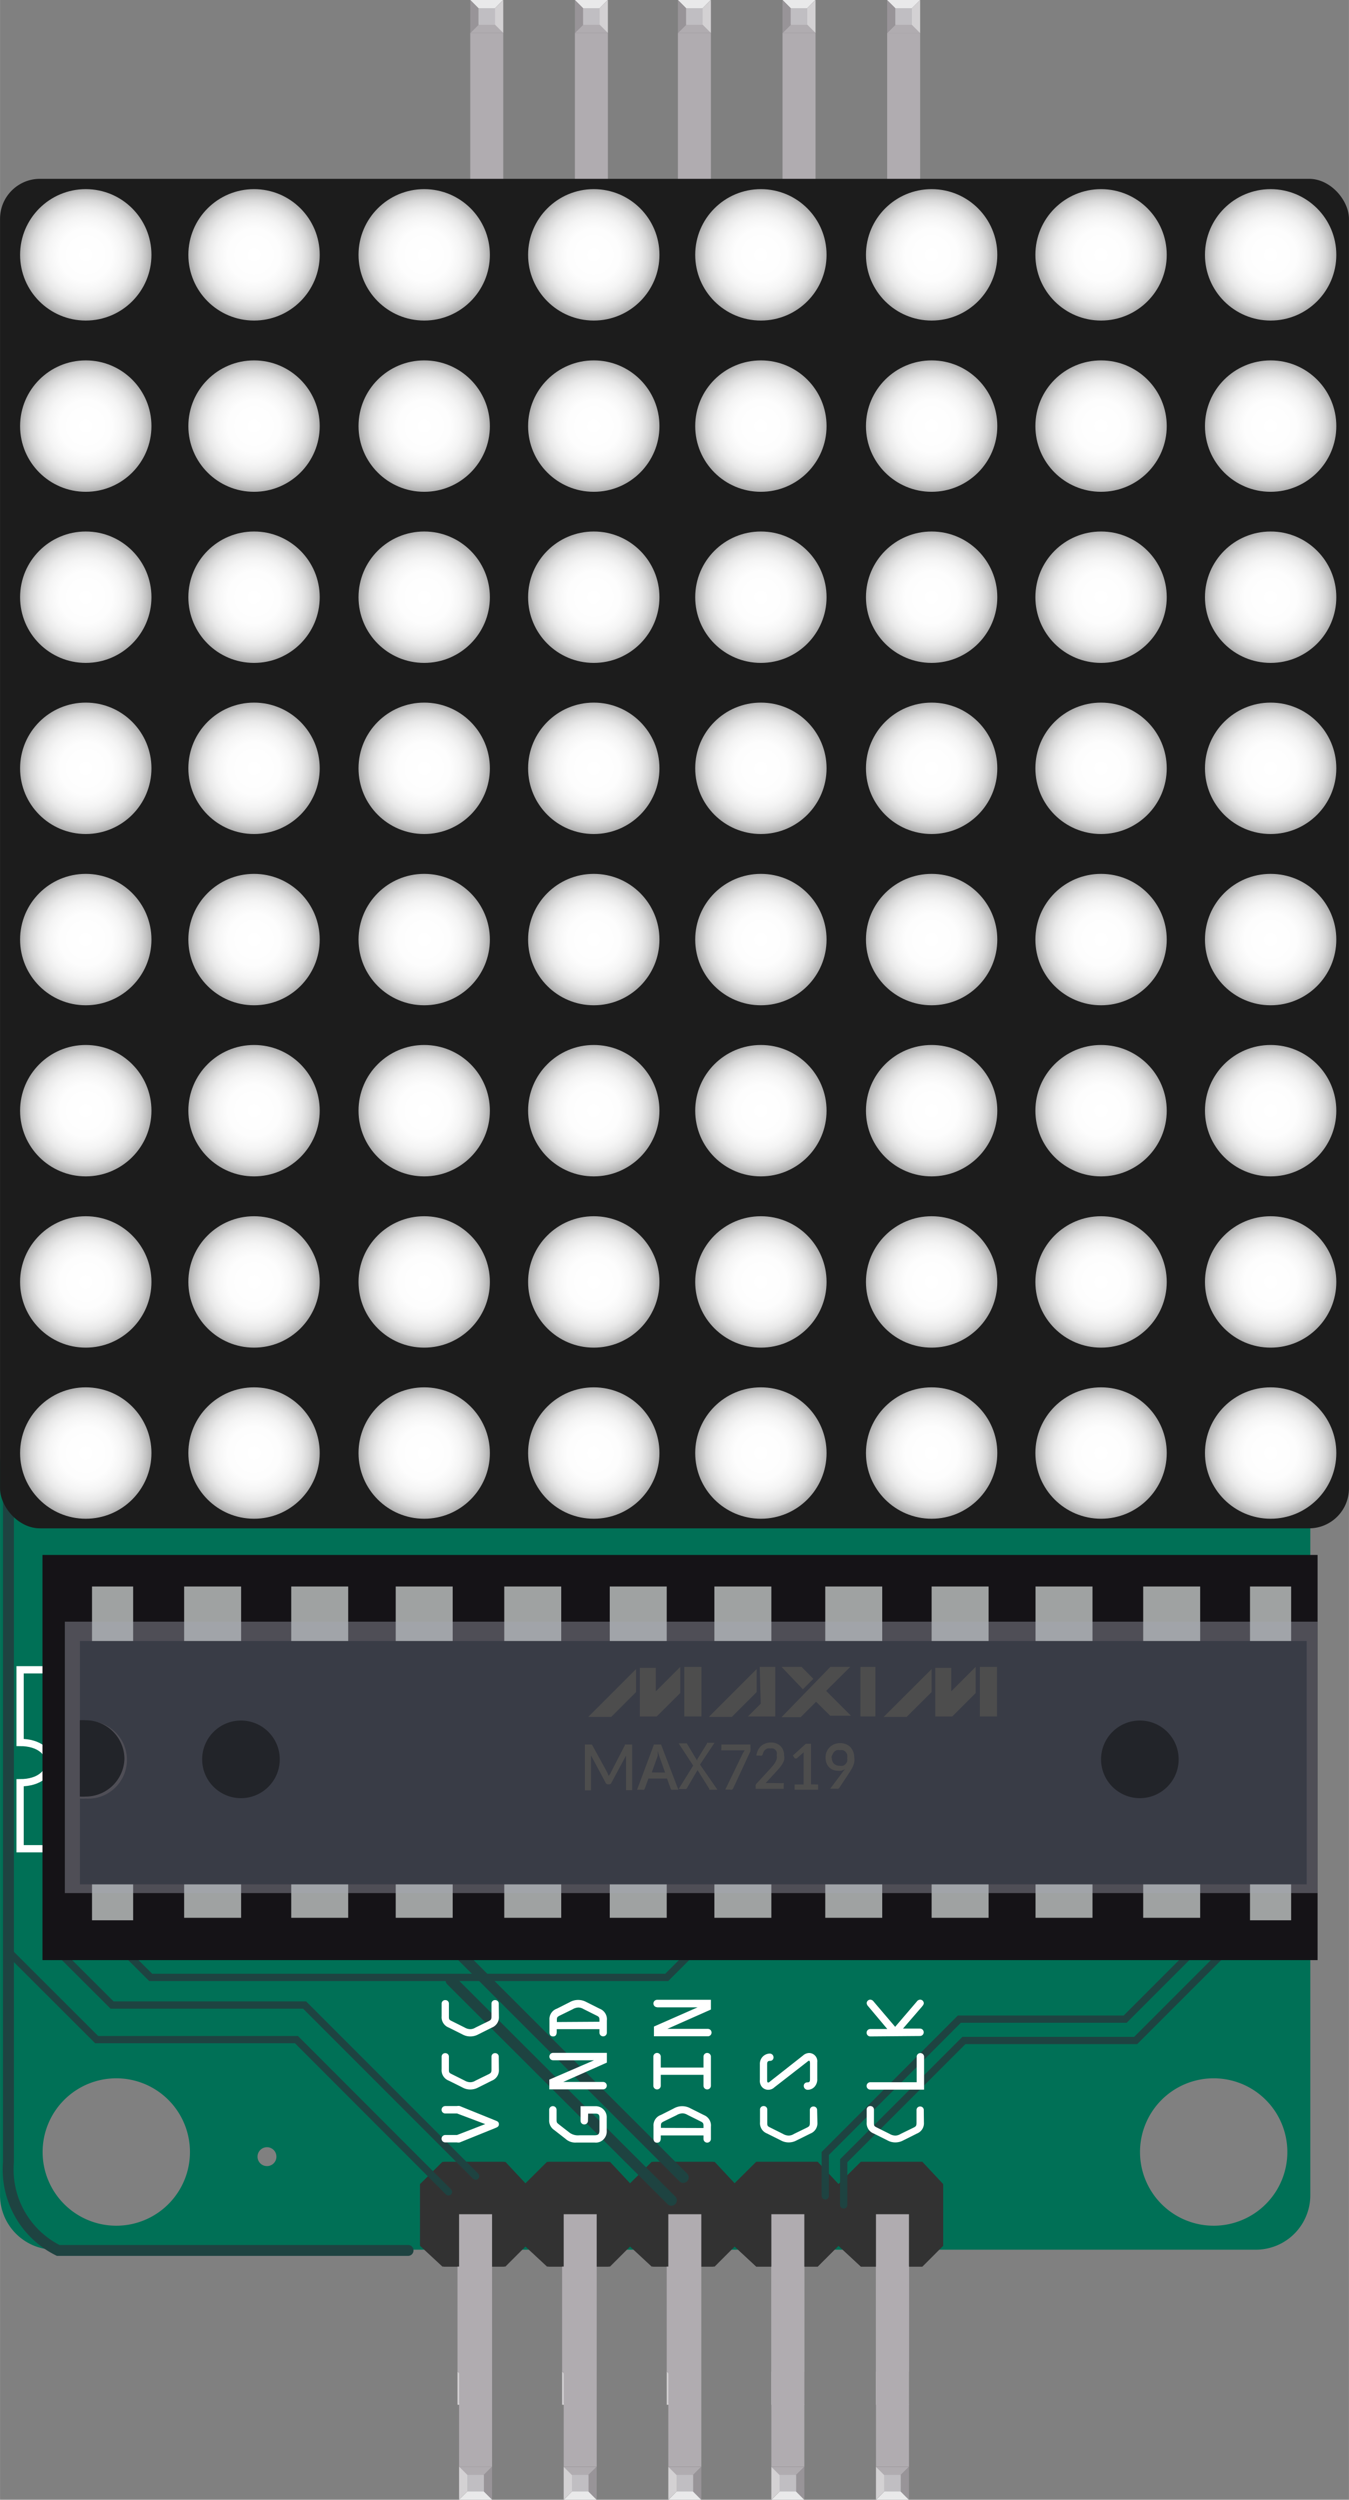 <?xml version="1.0" ?><svg height="60.66mm" viewBox="0 0 92.83 171.95" width="32.75mm" xmlns="http://www.w3.org/2000/svg" xmlns:xlink="http://www.w3.org/1999/xlink">
  <rect x="0" y="0" width="92.83" height="171.95" fill="#808080" stroke="none"/>
  <defs>
    <radialGradient cx="5.9" cy="17.53" gradientUnits="userSpaceOnUse" id="radial-gradient" r="4.52">
      <stop offset="0" stop-color="#fff"/>
      <stop offset="0.4" stop-color="#fdfdfd"/>
      <stop offset="0.58" stop-color="#f5f5f5"/>
      <stop offset="0.72" stop-color="#e9e9e9"/>
      <stop offset="0.84" stop-color="#d7d7d7"/>
      <stop offset="0.94" stop-color="#bfbfbf"/>
      <stop offset="1" stop-color="#adadad"/>
    </radialGradient>
    <radialGradient cx="17.48" cy="17.53" id="radial-gradient-2" r="4.52" xlink:href="#radial-gradient"/>
    <radialGradient cx="29.19" cy="17.53" id="radial-gradient-3" r="4.52" xlink:href="#radial-gradient"/>
    <radialGradient cx="40.86" cy="17.53" id="radial-gradient-4" r="4.52" xlink:href="#radial-gradient"/>
    <radialGradient cx="52.36" cy="17.53" id="radial-gradient-5" r="4.52" xlink:href="#radial-gradient"/>
    <radialGradient cx="64.11" cy="17.53" id="radial-gradient-6" r="4.52" xlink:href="#radial-gradient"/>
    <radialGradient cx="75.77" cy="17.53" id="radial-gradient-7" r="4.52" xlink:href="#radial-gradient"/>
    <radialGradient cx="87.44" cy="17.53" id="radial-gradient-8" r="4.52" xlink:href="#radial-gradient"/>
    <radialGradient cx="5.9" cy="29.31" id="radial-gradient-9" r="4.52" xlink:href="#radial-gradient"/>
    <radialGradient cx="17.48" cy="29.31" id="radial-gradient-10" r="4.52" xlink:href="#radial-gradient"/>
    <radialGradient cx="29.19" cy="29.31" id="radial-gradient-11" r="4.52" xlink:href="#radial-gradient"/>
    <radialGradient cx="40.86" cy="29.31" id="radial-gradient-12" r="4.52" xlink:href="#radial-gradient"/>
    <radialGradient cx="52.36" cy="29.31" id="radial-gradient-13" r="4.52" xlink:href="#radial-gradient"/>
    <radialGradient cx="64.11" cy="29.31" id="radial-gradient-14" r="4.52" xlink:href="#radial-gradient"/>
    <radialGradient cx="75.77" cy="29.31" id="radial-gradient-15" r="4.52" xlink:href="#radial-gradient"/>
    <radialGradient cx="87.44" cy="29.31" id="radial-gradient-16" r="4.52" xlink:href="#radial-gradient"/>
    <radialGradient cx="5.9" cy="41.08" id="radial-gradient-17" r="4.52" xlink:href="#radial-gradient"/>
    <radialGradient cx="17.48" cy="41.08" id="radial-gradient-18" r="4.52" xlink:href="#radial-gradient"/>
    <radialGradient cx="29.19" cy="41.08" id="radial-gradient-19" r="4.52" xlink:href="#radial-gradient"/>
    <radialGradient cx="40.86" cy="41.08" id="radial-gradient-20" r="4.52" xlink:href="#radial-gradient"/>
    <radialGradient cx="52.36" cy="41.08" id="radial-gradient-21" r="4.52" xlink:href="#radial-gradient"/>
    <radialGradient cx="64.11" cy="41.08" id="radial-gradient-22" r="4.52" xlink:href="#radial-gradient"/>
    <radialGradient cx="75.77" cy="41.08" id="radial-gradient-23" r="4.52" xlink:href="#radial-gradient"/>
    <radialGradient cx="87.44" cy="41.08" id="radial-gradient-24" r="4.52" xlink:href="#radial-gradient"/>
    <radialGradient cx="5.9" cy="52.85" id="radial-gradient-25" r="4.52" xlink:href="#radial-gradient"/>
    <radialGradient cx="17.48" cy="52.85" id="radial-gradient-26" r="4.52" xlink:href="#radial-gradient"/>
    <radialGradient cx="29.19" cy="52.85" id="radial-gradient-27" r="4.52" xlink:href="#radial-gradient"/>
    <radialGradient cx="40.86" cy="52.85" id="radial-gradient-28" r="4.52" xlink:href="#radial-gradient"/>
    <radialGradient cx="52.36" cy="52.85" id="radial-gradient-29" r="4.52" xlink:href="#radial-gradient"/>
    <radialGradient cx="64.11" cy="52.85" id="radial-gradient-30" r="4.52" xlink:href="#radial-gradient"/>
    <radialGradient cx="75.77" cy="52.85" id="radial-gradient-31" r="4.52" xlink:href="#radial-gradient"/>
    <radialGradient cx="87.44" cy="52.85" id="radial-gradient-32" r="4.52" xlink:href="#radial-gradient"/>
    <radialGradient cx="5.9" cy="64.63" id="radial-gradient-33" r="4.52" xlink:href="#radial-gradient"/>
    <radialGradient cx="17.48" cy="64.63" id="radial-gradient-34" r="4.52" xlink:href="#radial-gradient"/>
    <radialGradient cx="29.19" cy="64.63" id="radial-gradient-35" r="4.52" xlink:href="#radial-gradient"/>
    <radialGradient cx="40.86" cy="64.63" id="radial-gradient-36" r="4.52" xlink:href="#radial-gradient"/>
    <radialGradient cx="52.36" cy="64.63" id="radial-gradient-37" r="4.52" xlink:href="#radial-gradient"/>
    <radialGradient cx="64.11" cy="64.63" id="radial-gradient-38" r="4.52" xlink:href="#radial-gradient"/>
    <radialGradient cx="75.77" cy="64.63" id="radial-gradient-39" r="4.52" xlink:href="#radial-gradient"/>
    <radialGradient cx="87.44" cy="64.63" id="radial-gradient-40" r="4.52" xlink:href="#radial-gradient"/>
    <radialGradient cx="5.9" cy="76.4" id="radial-gradient-41" r="4.52" xlink:href="#radial-gradient"/>
    <radialGradient cx="17.48" cy="76.4" id="radial-gradient-42" r="4.52" xlink:href="#radial-gradient"/>
    <radialGradient cx="29.19" cy="76.4" id="radial-gradient-43" r="4.52" xlink:href="#radial-gradient"/>
    <radialGradient cx="40.86" cy="76.4" id="radial-gradient-44" r="4.52" xlink:href="#radial-gradient"/>
    <radialGradient cx="52.36" cy="76.4" id="radial-gradient-45" r="4.52" xlink:href="#radial-gradient"/>
    <radialGradient cx="64.11" cy="76.4" id="radial-gradient-46" r="4.52" xlink:href="#radial-gradient"/>
    <radialGradient cx="75.77" cy="76.4" id="radial-gradient-47" r="4.52" xlink:href="#radial-gradient"/>
    <radialGradient cx="87.44" cy="76.4" id="radial-gradient-48" r="4.52" xlink:href="#radial-gradient"/>
    <radialGradient cx="5.9" cy="88.18" id="radial-gradient-49" r="4.52" xlink:href="#radial-gradient"/>
    <radialGradient cx="17.48" cy="88.18" id="radial-gradient-50" r="4.52" xlink:href="#radial-gradient"/>
    <radialGradient cx="29.19" cy="88.18" id="radial-gradient-51" r="4.52" xlink:href="#radial-gradient"/>
    <radialGradient cx="40.86" cy="88.18" id="radial-gradient-52" r="4.52" xlink:href="#radial-gradient"/>
    <radialGradient cx="52.36" cy="88.18" id="radial-gradient-53" r="4.52" xlink:href="#radial-gradient"/>
    <radialGradient cx="64.11" cy="88.18" id="radial-gradient-54" r="4.52" xlink:href="#radial-gradient"/>
    <radialGradient cx="75.77" cy="88.18" id="radial-gradient-55" r="4.52" xlink:href="#radial-gradient"/>
    <radialGradient cx="87.44" cy="88.18" id="radial-gradient-56" r="4.52" xlink:href="#radial-gradient"/>
    <radialGradient cx="5.9" cy="99.95" id="radial-gradient-57" r="4.52" xlink:href="#radial-gradient"/>
    <radialGradient cx="17.48" cy="99.95" id="radial-gradient-58" r="4.52" xlink:href="#radial-gradient"/>
    <radialGradient cx="29.19" cy="99.95" id="radial-gradient-59" r="4.52" xlink:href="#radial-gradient"/>
    <radialGradient cx="40.86" cy="99.95" id="radial-gradient-60" r="4.52" xlink:href="#radial-gradient"/>
    <radialGradient cx="52.36" cy="99.95" id="radial-gradient-61" r="4.52" xlink:href="#radial-gradient"/>
    <radialGradient cx="64.11" cy="99.95" id="radial-gradient-62" r="4.52" xlink:href="#radial-gradient"/>
    <radialGradient cx="75.77" cy="99.95" id="radial-gradient-63" r="4.52" xlink:href="#radial-gradient"/>
    <radialGradient cx="87.44" cy="99.95" id="radial-gradient-64" r="4.52" xlink:href="#radial-gradient"/>
  </defs>
  <title>8x8 LED display Matrix - MAX7219</title>
  <g data-name="square green" id="square_green">
    <path d="M86.42,97H3.75A3.75,3.75,0,0,0,0,100.79V151a3.75,3.75,0,0,0,3.75,3.75H86.42A3.75,3.75,0,0,0,90.17,151V100.79A3.75,3.75,0,0,0,86.42,97ZM8,153.1A5.07,5.07,0,1,1,13.07,148,5.07,5.07,0,0,1,8,153.1ZM18.37,149a.65.65,0,1,1,.65-.65A.65.65,0,0,1,18.37,149Zm65.14,4.1A5.07,5.07,0,1,1,88.59,148,5.07,5.07,0,0,1,83.51,153.1Z" style="fill: #007056"/>
  </g>
  <g data-name="Layer 2" id="Layer_2">
    <g>
      <g>
        <polygon points="34.67 148.71 36.1 150.24 36.1 154.48 34.67 155.91 30.44 155.91 28.9 154.48 28.9 150.24 30.44 148.71 34.67 148.71" style="fill: #323232"/>
        <g>
          <polygon points="33.75 165.41 33.75 165.4 32.61 164.27 31.48 165.4 31.48 165.41 33.75 165.41" style="fill: #e9e9ea"/>
          <polygon points="33.74 163.14 33.74 163.14 32.61 164.28 31.48 163.15 31.48 163.14 33.74 163.14" style="fill: #b0acb0"/>
          <polygon points="31.48 165.41 31.48 165.41 32.61 164.27 31.48 163.14 31.48 163.14 31.48 165.41" style="fill: #d3d1d3"/>
          <polygon points="33.74 165.4 33.74 165.4 32.61 164.27 33.74 163.14 33.74 163.14 33.74 165.4" style="fill: #989498"/>
          <rect height="1.13" style="fill: #c0bec2" transform="translate(65.23 328.54) rotate(180)" width="1.13" x="32.05" y="163.7"/>
        </g>
        <rect height="10.83" style="fill: #b0acb0" width="2.27" x="31.48" y="152.31"/>
      </g>
      <g>
        <polygon points="41.87 148.71 43.3 150.24 43.3 154.48 41.87 155.91 37.64 155.91 36.1 154.48 36.1 150.24 37.64 148.71 41.87 148.71" style="fill: #323232"/>
        <g>
          <polygon points="40.95 165.41 40.95 165.4 39.81 164.27 38.68 165.4 38.68 165.41 40.95 165.41" style="fill: #e9e9ea"/>
          <polygon points="40.94 163.14 40.94 163.14 39.81 164.28 38.68 163.15 38.68 163.14 40.94 163.14" style="fill: #b0acb0"/>
          <polygon points="38.68 165.41 38.68 165.41 39.81 164.27 38.68 163.14 38.68 163.14 38.68 165.41" style="fill: #d3d1d3"/>
          <polygon points="40.94 165.4 40.94 165.4 39.81 164.27 40.94 163.14 40.94 163.14 40.94 165.4" style="fill: #989498"/>
          <rect height="1.13" style="fill: #c0bec2" transform="translate(79.63 328.54) rotate(180)" width="1.13" x="39.25" y="163.7"/>
        </g>
        <rect height="10.83" style="fill: #b0acb0" width="2.27" x="38.68" y="152.31"/>
      </g>
      <g>
        <polygon points="49.07 148.71 50.5 150.24 50.5 154.48 49.07 155.91 44.84 155.91 43.3 154.48 43.3 150.24 44.84 148.71 49.07 148.71" style="fill: #323232"/>
        <g>
          <polygon points="48.15 165.41 48.15 165.4 47.01 164.27 45.88 165.4 45.88 165.41 48.15 165.41" style="fill: #e9e9ea"/>
          <polygon points="48.14 163.14 48.14 163.14 47.01 164.28 45.88 163.15 45.88 163.14 48.14 163.14" style="fill: #b0acb0"/>
          <polygon points="45.88 165.41 45.88 165.41 47.01 164.27 45.88 163.14 45.88 163.14 45.88 165.41" style="fill: #d3d1d3"/>
          <polygon points="48.14 165.4 48.14 165.4 47.01 164.27 48.14 163.14 48.14 163.14 48.14 165.4" style="fill: #989498"/>
          <rect height="1.13" style="fill: #c0bec2" transform="translate(94.03 328.54) rotate(180)" width="1.13" x="46.45" y="163.7"/>
        </g>
        <rect height="10.83" style="fill: #b0acb0" width="2.27" x="45.88" y="152.31"/>
      </g>
      <g>
        <polygon points="56.27 148.71 57.7 150.24 57.7 154.48 56.27 155.91 52.04 155.91 50.5 154.48 50.5 150.24 52.04 148.71 56.27 148.71" style="fill: #323232"/>
        <g>
          <polygon points="55.35 165.41 55.35 165.4 54.21 164.27 53.08 165.4 53.08 165.41 55.35 165.41" style="fill: #e9e9ea"/>
          <polygon points="55.34 163.14 55.34 163.14 54.21 164.28 53.08 163.15 53.08 163.14 55.34 163.14" style="fill: #b0acb0"/>
          <polygon points="53.08 165.41 53.08 165.41 54.21 164.27 53.08 163.14 53.08 163.14 53.08 165.41" style="fill: #d3d1d3"/>
          <polygon points="55.34 165.4 55.34 165.4 54.21 164.27 55.34 163.14 55.34 163.14 55.34 165.4" style="fill: #989498"/>
          <rect height="1.13" style="fill: #c0bec2" transform="translate(108.43 328.54) rotate(180)" width="1.13" x="53.65" y="163.7"/>
        </g>
        <rect height="10.83" style="fill: #b0acb0" width="2.27" x="53.08" y="152.31"/>
      </g>
      <g>
        <polygon points="63.47 148.71 64.9 150.24 64.9 154.48 63.47 155.91 59.24 155.91 57.7 154.48 57.7 150.24 59.24 148.71 63.47 148.71" style="fill: #323232"/>
        <g>
          <polygon points="62.55 165.41 62.55 165.4 61.41 164.27 60.28 165.4 60.28 165.41 62.55 165.41" style="fill: #e9e9ea"/>
          <polygon points="62.54 163.14 62.54 163.14 61.41 164.28 60.28 163.15 60.28 163.14 62.54 163.14" style="fill: #b0acb0"/>
          <polygon points="60.28 165.41 60.28 165.41 61.41 164.27 60.28 163.14 60.28 163.14 60.28 165.41" style="fill: #d3d1d3"/>
          <polygon points="62.54 165.4 62.54 165.4 61.41 164.27 62.54 163.14 62.54 163.14 62.54 165.4" style="fill: #989498"/>
          <rect height="1.13" style="fill: #c0bec2" transform="translate(122.83 328.54) rotate(180)" width="1.13" x="60.85" y="163.7"/>
        </g>
        <rect height="10.83" style="fill: #b0acb0" width="2.27" x="60.28" y="152.31"/>
      </g>
    </g>
  </g>
  <g data-name="Layer 13" id="Layer_13">
    <g id="Connectors">
      <polygon points="41.98 148.71 43.41 150.24 43.41 154.48 41.98 155.91 37.75 155.91 36.21 154.48 36.21 150.24 37.75 148.71 41.98 148.71" style="fill: #323232"/>
      <polygon points="41.06 171.95 41.06 171.95 39.93 170.81 38.8 171.95 38.8 171.95 41.06 171.95" style="fill: #e9e9ea"/>
      <polygon points="41.06 169.69 41.06 169.69 39.92 170.82 38.79 169.69 38.79 169.69 41.06 169.69" style="fill: #b0acb0"/>
      <polygon points="38.79 171.95 38.79 171.95 39.93 170.82 38.8 169.69 38.79 169.69 38.79 171.95" style="fill: #d3d1d3"/>
      <polygon points="41.06 171.95 41.06 171.95 39.92 170.81 41.05 169.68 41.06 169.68 41.06 171.95" style="fill: #989498"/>
      <rect height="1.13" style="fill: #c0bec2" width="1.13" x="39.36" y="170.25"/>
      <rect height="17.37" style="fill: #b0acb0" width="2.27" x="38.79" y="152.31"/>
      <polygon points="49.18 148.71 50.61 150.24 50.61 154.48 49.18 155.91 44.95 155.91 43.41 154.48 43.41 150.24 44.95 148.71 49.18 148.71" style="fill: #323232"/>
      <polygon points="48.26 171.95 48.26 171.95 47.13 170.81 46 171.95 46 171.95 48.26 171.95" style="fill: #e9e9ea"/>
      <polygon points="48.26 169.69 48.26 169.69 47.12 170.82 45.99 169.69 45.99 169.69 48.26 169.69" style="fill: #b0acb0"/>
      <polygon points="45.99 171.95 45.99 171.95 47.13 170.82 46 169.69 45.99 169.69 45.99 171.95" style="fill: #d3d1d3"/>
      <polygon points="48.26 171.95 48.26 171.95 47.12 170.81 48.25 169.68 48.26 169.68 48.26 171.95" style="fill: #989498"/>
      <rect height="1.13" style="fill: #c0bec2" width="1.13" x="46.56" y="170.25"/>
      <rect height="17.37" style="fill: #b0acb0" width="2.27" x="45.99" y="152.31"/>
      <polygon points="56.27 148.71 57.7 150.24 57.7 154.48 56.27 155.91 52.04 155.91 50.5 154.48 50.5 150.24 52.04 148.71 56.27 148.71" style="fill: #323232"/>
      <polygon points="55.35 171.95 55.35 171.95 54.22 170.81 53.09 171.95 53.09 171.95 55.35 171.95" style="fill: #e9e9ea"/>
      <polygon points="55.35 169.69 55.35 169.69 54.21 170.82 53.08 169.69 53.08 169.69 55.35 169.69" style="fill: #b0acb0"/>
      <polygon points="53.08 171.95 53.08 171.95 54.22 170.82 53.09 169.69 53.08 169.69 53.08 171.95" style="fill: #d3d1d3"/>
      <polygon points="55.35 171.95 55.35 171.95 54.21 170.81 55.34 169.68 55.35 169.68 55.35 171.95" style="fill: #989498"/>
      <rect height="1.13" style="fill: #c0bec2" width="1.13" x="53.65" y="170.25"/>
      <rect height="17.37" style="fill: #b0acb0" width="2.27" x="53.08" y="152.31"/>
      <polygon points="63.47 148.71 64.9 150.24 64.9 154.48 63.47 155.91 59.24 155.91 57.7 154.48 57.7 150.24 59.24 148.71 63.47 148.71" style="fill: #323232"/>
      <polygon points="62.55 171.95 62.55 171.95 61.42 170.81 60.29 171.95 60.29 171.95 62.55 171.95" style="fill: #e9e9ea"/>
      <polygon points="62.55 169.69 62.55 169.69 61.41 170.82 60.28 169.69 60.28 169.69 62.55 169.69" style="fill: #b0acb0"/>
      <polygon points="60.28 171.95 60.28 171.95 61.42 170.82 60.29 169.69 60.28 169.69 60.28 171.95" style="fill: #d3d1d3"/>
      <polygon points="62.55 171.95 62.55 171.95 61.41 170.81 62.54 169.68 62.55 169.68 62.55 171.95" style="fill: #989498"/>
      <rect height="1.13" style="fill: #c0bec2" width="1.13" x="60.85" y="170.25"/>
      <rect height="17.37" style="fill: #b0acb0" width="2.27" x="60.28" y="152.31"/>
      <polygon points="34.78 148.71 36.21 150.24 36.21 154.48 34.78 155.91 30.55 155.91 29.01 154.48 29.01 150.24 30.55 148.71 34.78 148.71" style="fill: #323232"/>
      <polygon points="33.86 171.95 33.86 171.94 32.73 170.81 31.6 171.94 31.6 171.95 33.86 171.95" style="fill: #e9e9ea"/>
      <polygon points="33.86 169.68 33.86 169.68 32.72 170.82 31.59 169.69 31.59 169.68 33.86 169.68" style="fill: #b0acb0"/>
      <polygon points="31.59 171.95 31.59 171.95 32.73 170.81 31.6 169.68 31.59 169.68 31.59 171.95" style="fill: #d3d1d3"/>
      <polygon points="33.86 171.94 33.86 171.94 32.72 170.81 33.85 169.68 33.86 169.68 33.86 171.94" style="fill: #989498"/>
      <rect height="1.13" style="fill: #c0bec2" width="1.13" x="32.16" y="170.25"/>
      <rect height="17.37" style="fill: #b0acb0" width="2.27" x="31.59" y="152.31"/>
      <polygon points="53.85 0 53.85 0 54.98 1.14 56.11 0 56.11 0 53.85 0" style="fill: #e9e9ea"/>
      <polygon points="53.85 2.26 53.85 2.26 54.99 1.13 56.12 2.26 56.12 2.26 53.85 2.26" style="fill: #b0acb0"/>
      <polygon points="56.12 0 56.12 0 54.98 1.13 56.11 2.26 56.12 2.26 56.12 0" style="fill: #d3d1d3"/>
      <polygon points="53.85 0 53.85 0 54.99 1.14 53.86 2.27 53.85 2.27 53.85 0" style="fill: #989498"/>
      <rect height="1.13" style="fill: #c0bec2" width="1.13" x="54.42" y="0.57"/>
      <rect height="17.37" style="fill: #b0acb0" width="2.27" x="53.85" y="2.27"/>
      <polygon points="46.65 0 46.65 0 47.78 1.14 48.91 0 48.91 0 46.65 0" style="fill: #e9e9ea"/>
      <polygon points="46.65 2.26 46.65 2.26 47.79 1.13 48.92 2.26 48.92 2.26 46.65 2.26" style="fill: #b0acb0"/>
      <polygon points="48.92 0 48.92 0 47.78 1.13 48.91 2.26 48.92 2.26 48.92 0" style="fill: #d3d1d3"/>
      <polygon points="46.65 0 46.65 0 47.79 1.14 46.66 2.27 46.65 2.27 46.65 0" style="fill: #989498"/>
      <rect height="1.13" style="fill: #c0bec2" width="1.13" x="47.22" y="0.57"/>
      <rect height="17.37" style="fill: #b0acb0" width="2.27" x="46.65" y="2.27"/>
      <polygon points="39.56 0 39.56 0 40.69 1.14 41.82 0 41.82 0 39.56 0" style="fill: #e9e9ea"/>
      <polygon points="39.56 2.26 39.56 2.26 40.7 1.13 41.83 2.26 41.83 2.26 39.56 2.26" style="fill: #b0acb0"/>
      <polygon points="41.83 0 41.83 0 40.69 1.13 41.82 2.26 41.83 2.26 41.83 0" style="fill: #d3d1d3"/>
      <polygon points="39.56 0 39.56 0 40.7 1.14 39.57 2.27 39.56 2.27 39.56 0" style="fill: #989498"/>
      <rect height="1.13" style="fill: #c0bec2" width="1.13" x="40.13" y="0.57"/>
      <rect height="17.37" style="fill: #b0acb0" width="2.27" x="39.56" y="2.27"/>
      <polygon points="32.36 0 32.36 0 33.49 1.14 34.62 0 34.62 0 32.36 0" style="fill: #e9e9ea"/>
      <polygon points="32.36 2.26 32.36 2.26 33.5 1.13 34.63 2.26 34.63 2.26 32.36 2.26" style="fill: #b0acb0"/>
      <polygon points="34.63 0 34.63 0 33.49 1.13 34.62 2.26 34.63 2.26 34.63 0" style="fill: #d3d1d3"/>
      <polygon points="32.36 0 32.36 0 33.5 1.14 32.37 2.27 32.36 2.27 32.36 0" style="fill: #989498"/>
      <rect height="1.13" style="fill: #c0bec2" width="1.13" x="32.93" y="0.57"/>
      <rect height="17.37" style="fill: #b0acb0" width="2.27" x="32.36" y="2.27"/>
      <polygon points="61.05 0 61.05 0.01 62.18 1.14 63.31 0.01 63.31 0 61.05 0" style="fill: #e9e9ea"/>
      <polygon points="61.05 2.27 61.05 2.27 62.19 1.13 63.32 2.26 63.32 2.27 61.05 2.27" style="fill: #b0acb0"/>
      <polygon points="63.32 0 63.32 0 62.18 1.14 63.31 2.27 63.32 2.27 63.32 0" style="fill: #d3d1d3"/>
      <polygon points="61.05 0.01 61.05 0.01 62.19 1.14 61.06 2.27 61.05 2.27 61.05 0.01" style="fill: #989498"/>
      <rect height="1.13" style="fill: #c0bec2" width="1.13" x="61.62" y="0.57"/>
      <rect height="17.37" style="fill: #b0acb0" width="2.27" x="61.05" y="2.27"/>
    </g>
  </g>
  <g data-name="black background" id="black_background">
    <path d="M.58,101.38v47.33A6.22,6.22,0,0,0,4,154.8H28.08" style="fill: none;stroke: #1e4341;stroke-linecap: round;stroke-miterlimit: 10;stroke-width: 0.75px"/>
    <rect height="92.83" rx="2.75" ry="2.75" style="fill: #1c1c1c" width="92.83" y="12.3"/>
  </g>
  <g data-name="lines around" id="lines_around">
    <polyline points="84.27 134.24 78.15 140.36 66.33 140.36 58.06 148.63 58.06 151.67" style="fill: none;stroke: #1e4341;stroke-linecap: round;stroke-miterlimit: 10;stroke-width: 0.5px"/>
    <polyline points="82.08 134.24 77.43 138.89 66.02 138.89 56.79 148.13 56.79 151.05" style="fill: none;stroke: #1e4341;stroke-linecap: round;stroke-miterlimit: 10;stroke-width: 0.5px"/>
    <polyline points="8.58 134.24 10.37 136.02 45.88 136.02 48.25 133.65" style="fill: none;stroke: #1e4341;stroke-linecap: round;stroke-miterlimit: 10;stroke-width: 0.5px"/>
    <polyline points="4.02 134.24 7.71 137.92 20.96 137.92 32.73 149.69" style="fill: none;stroke: #1e4341;stroke-linecap: round;stroke-miterlimit: 10;stroke-width: 0.5px"/>
    <polyline points="0.58 134.24 6.65 140.3 20.4 140.3 30.86 150.77" style="fill: none;stroke: #1e4341;stroke-linecap: round;stroke-miterlimit: 10;stroke-width: 0.5px"/>
    <line style="fill: none;stroke: #1e4341;stroke-linecap: round;stroke-miterlimit: 10;stroke-width: 0.75px" x1="31.47" x2="47.02" y1="134.24" y2="149.78"/>
    <line style="fill: none;stroke: #1e4341;stroke-linecap: round;stroke-miterlimit: 10;stroke-width: 0.75px" x1="31.04" x2="46.2" y1="136.23" y2="151.35"/>
    <path d="M3.71,114.86H1.38v5c2.69,0,2.69,2.77,0,2.77v4.54H4.46" style="fill: none;stroke: #fff;stroke-linecap: round;stroke-miterlimit: 10;stroke-width: 0.5px"/>
  </g>
  <g id="points">
    <g>
      <g>
        <circle cx="5.9" cy="17.53" r="4.52" style="fill: url(#radial-gradient)"/>
        <circle cx="17.48" cy="17.53" r="4.52" style="fill: url(#radial-gradient-2)"/>
        <circle cx="29.19" cy="17.53" r="4.52" style="fill: url(#radial-gradient-3)"/>
        <circle cx="40.86" cy="17.53" r="4.52" style="fill: url(#radial-gradient-4)"/>
        <circle cx="52.36" cy="17.53" r="4.52" style="fill: url(#radial-gradient-5)"/>
        <circle cx="64.11" cy="17.53" r="4.52" style="fill: url(#radial-gradient-6)"/>
        <circle cx="75.77" cy="17.53" r="4.52" style="fill: url(#radial-gradient-7)"/>
        <circle cx="87.44" cy="17.53" r="4.52" style="fill: url(#radial-gradient-8)"/>
      </g>
      <g>
        <circle cx="5.9" cy="29.31" r="4.52" style="fill: url(#radial-gradient-9)"/>
        <circle cx="17.48" cy="29.31" r="4.52" style="fill: url(#radial-gradient-10)"/>
        <circle cx="29.19" cy="29.31" r="4.52" style="fill: url(#radial-gradient-11)"/>
        <circle cx="40.86" cy="29.31" r="4.52" style="fill: url(#radial-gradient-12)"/>
        <circle cx="52.36" cy="29.31" r="4.52" style="fill: url(#radial-gradient-13)"/>
        <circle cx="64.11" cy="29.31" r="4.52" style="fill: url(#radial-gradient-14)"/>
        <circle cx="75.77" cy="29.31" r="4.52" style="fill: url(#radial-gradient-15)"/>
        <circle cx="87.44" cy="29.31" r="4.52" style="fill: url(#radial-gradient-16)"/>
      </g>
      <g>
        <circle cx="5.9" cy="41.08" r="4.52" style="fill: url(#radial-gradient-17)"/>
        <circle cx="17.48" cy="41.08" r="4.52" style="fill: url(#radial-gradient-18)"/>
        <circle cx="29.19" cy="41.08" r="4.52" style="fill: url(#radial-gradient-19)"/>
        <circle cx="40.86" cy="41.08" r="4.52" style="fill: url(#radial-gradient-20)"/>
        <circle cx="52.36" cy="41.08" r="4.52" style="fill: url(#radial-gradient-21)"/>
        <circle cx="64.11" cy="41.08" r="4.52" style="fill: url(#radial-gradient-22)"/>
        <circle cx="75.77" cy="41.08" r="4.52" style="fill: url(#radial-gradient-23)"/>
        <circle cx="87.44" cy="41.08" r="4.52" style="fill: url(#radial-gradient-24)"/>
      </g>
      <g>
        <circle cx="5.9" cy="52.85" r="4.52" style="fill: url(#radial-gradient-25)"/>
        <circle cx="17.48" cy="52.85" r="4.52" style="fill: url(#radial-gradient-26)"/>
        <circle cx="29.19" cy="52.85" r="4.52" style="fill: url(#radial-gradient-27)"/>
        <circle cx="40.86" cy="52.85" r="4.52" style="fill: url(#radial-gradient-28)"/>
        <circle cx="52.36" cy="52.85" r="4.52" style="fill: url(#radial-gradient-29)"/>
        <circle cx="64.11" cy="52.85" r="4.52" style="fill: url(#radial-gradient-30)"/>
        <circle cx="75.77" cy="52.85" r="4.52" style="fill: url(#radial-gradient-31)"/>
        <circle cx="87.44" cy="52.85" r="4.52" style="fill: url(#radial-gradient-32)"/>
      </g>
      <g>
        <circle cx="5.9" cy="64.63" r="4.52" style="fill: url(#radial-gradient-33)"/>
        <circle cx="17.48" cy="64.63" r="4.52" style="fill: url(#radial-gradient-34)"/>
        <circle cx="29.19" cy="64.63" r="4.52" style="fill: url(#radial-gradient-35)"/>
        <circle cx="40.86" cy="64.63" r="4.52" style="fill: url(#radial-gradient-36)"/>
        <circle cx="52.36" cy="64.63" r="4.52" style="fill: url(#radial-gradient-37)"/>
        <circle cx="64.11" cy="64.63" r="4.52" style="fill: url(#radial-gradient-38)"/>
        <circle cx="75.77" cy="64.63" r="4.52" style="fill: url(#radial-gradient-39)"/>
        <circle cx="87.44" cy="64.63" r="4.52" style="fill: url(#radial-gradient-40)"/>
      </g>
      <g>
        <circle cx="5.9" cy="76.4" r="4.52" style="fill: url(#radial-gradient-41)"/>
        <circle cx="17.48" cy="76.4" r="4.52" style="fill: url(#radial-gradient-42)"/>
        <circle cx="29.19" cy="76.4" r="4.52" style="fill: url(#radial-gradient-43)"/>
        <circle cx="40.86" cy="76.4" r="4.52" style="fill: url(#radial-gradient-44)"/>
        <circle cx="52.36" cy="76.4" r="4.52" style="fill: url(#radial-gradient-45)"/>
        <circle cx="64.11" cy="76.4" r="4.52" style="fill: url(#radial-gradient-46)"/>
        <circle cx="75.77" cy="76.4" r="4.52" style="fill: url(#radial-gradient-47)"/>
        <circle cx="87.44" cy="76.4" r="4.52" style="fill: url(#radial-gradient-48)"/>
      </g>
      <g>
        <circle cx="5.9" cy="88.18" r="4.52" style="fill: url(#radial-gradient-49)"/>
        <circle cx="17.48" cy="88.18" r="4.52" style="fill: url(#radial-gradient-50)"/>
        <circle cx="29.19" cy="88.18" r="4.52" style="fill: url(#radial-gradient-51)"/>
        <circle cx="40.86" cy="88.18" r="4.52" style="fill: url(#radial-gradient-52)"/>
        <circle cx="52.36" cy="88.18" r="4.52" style="fill: url(#radial-gradient-53)"/>
        <circle cx="64.11" cy="88.18" r="4.52" style="fill: url(#radial-gradient-54)"/>
        <circle cx="75.77" cy="88.18" r="4.52" style="fill: url(#radial-gradient-55)"/>
        <circle cx="87.44" cy="88.18" r="4.52" style="fill: url(#radial-gradient-56)"/>
      </g>
      <g>
        <circle cx="5.9" cy="99.95" r="4.52" style="fill: url(#radial-gradient-57)"/>
        <circle cx="17.48" cy="99.95" r="4.52" style="fill: url(#radial-gradient-58)"/>
        <circle cx="29.19" cy="99.95" r="4.52" style="fill: url(#radial-gradient-59)"/>
        <circle cx="40.86" cy="99.95" r="4.52" style="fill: url(#radial-gradient-60)"/>
        <circle cx="52.36" cy="99.95" r="4.52" style="fill: url(#radial-gradient-61)"/>
        <circle cx="64.11" cy="99.95" r="4.52" style="fill: url(#radial-gradient-62)"/>
        <circle cx="75.77" cy="99.95" r="4.52" style="fill: url(#radial-gradient-63)"/>
        <circle cx="87.44" cy="99.95" r="4.52" style="fill: url(#radial-gradient-64)"/>
      </g>
    </g>
  </g>
  <g id="text">
    <g>
      <path d="M31.45,145.38h-.81a.25.25,0,1,1,0-.51h.8a.52.52,0,0,1,.2,0l2.47,1c.13.05.22.1.22.25s-.1.2-.22.25l-2.47,1a.52.52,0,0,1-.2,0h-.8a.25.25,0,1,1,0-.51h.81l1.94-.75Z" style="fill: #fff"/>
      <path d="M34.33,142.36a.76.76,0,0,1-.48.76l-.94.47a1.15,1.15,0,0,1-.53.14,1.11,1.11,0,0,1-.56-.14l-.94-.47a.76.76,0,0,1-.49-.78v-.86a.24.24,0,0,1,.25-.25.24.24,0,0,1,.25.25v.85c0,.22,0,.25.21.35l.88.44a.79.79,0,0,0,.39.11.7.7,0,0,0,.35-.11l.88-.43c.21-.1.22-.15.22-.38v-.83a.24.24,0,0,1,.25-.25.24.24,0,0,1,.25.25Z" style="fill: #fff"/>
      <path d="M34.33,138.71a.76.76,0,0,1-.48.76l-.94.47a1.15,1.15,0,0,1-.53.14,1.11,1.11,0,0,1-.56-.14l-.94-.47a.76.76,0,0,1-.49-.78v-.86a.24.24,0,0,1,.25-.25.24.24,0,0,1,.25.25v.85c0,.22,0,.25.21.35l.88.44a.79.79,0,0,0,.39.11.7.7,0,0,0,.35-.11l.88-.43c.21-.1.22-.15.22-.38v-.83a.24.24,0,0,1,.25-.25.24.24,0,0,1,.25.25Z" style="fill: #fff"/>
    </g>
    <g>
      <path d="M40.46,145.88a.25.25,0,0,1-.51,0v-1h1a.76.76,0,0,1,.8.81v.87a.77.77,0,0,1-.2.58.73.73,0,0,1-.62.24H39.65a1,1,0,0,1-.74-.26l-.77-.6a.78.78,0,0,1-.35-.71v-.68a.25.25,0,0,1,.51,0v.61c0,.28,0,.26.21.43l.71.55a1,1,0,0,0,.66.16h1c.28,0,.37-.06.37-.35v-.81c0-.18,0-.33-.26-.33h-.52Z" style="fill: #fff"/>
      <path d="M38.06,141.72a.25.25,0,1,1,0-.51h3.7v.67l-3,1.33H41.5a.25.25,0,1,1,0,.51H37.8v-.67l3.08-1.33H38.06Z" style="fill: #fff"/>
      <path d="M38.31,139.58v.19c0,.17-.06.31-.25.31s-.25-.14-.25-.29v-.85a.76.76,0,0,1,.51-.77l.89-.45a1.17,1.17,0,0,1,1.15,0l.92.46a.77.77,0,0,1,.48.8v.84a.25.25,0,0,1-.51,0v-.24Zm2.94-.51V139c0-.21,0-.26-.21-.36l-.9-.45a.71.71,0,0,0-.33-.1.85.85,0,0,0-.42.13l-.86.42c-.22.11-.21.15-.21.39v.06Z" style="fill: #fff"/>
    </g>
    <g>
      <path d="M45.47,146.89v.19c0,.17-.06.31-.25.31s-.25-.14-.25-.29v-.85a.76.76,0,0,1,.51-.77l.89-.45a1.17,1.17,0,0,1,1.15,0l.92.46a.77.77,0,0,1,.48.8v.84a.25.25,0,0,1-.51,0v-.24Zm2.94-.51v-.1c0-.21,0-.26-.21-.36l-.9-.45a.71.71,0,0,0-.33-.1.85.85,0,0,0-.42.13l-.86.42c-.22.11-.21.15-.21.39v.06Z" style="fill: #fff"/>
      <path d="M48.41,142.22v-.75a.25.25,0,0,1,.51,0v2a.25.25,0,0,1-.51,0v-.75H45.47v.75a.25.25,0,0,1-.51,0v-2a.25.25,0,0,1,.51,0v.75Z" style="fill: #fff"/>
      <path d="M45.22,138.07a.25.25,0,1,1,0-.51h3.7v.67l-3,1.33h2.79a.25.25,0,1,1,0,.51H45v-.67L48,138.08H45.22Z" style="fill: #fff"/>
    </g>
    <g>
      <path d="M56.25,146a.76.76,0,0,1-.48.76l-.95.47a1.14,1.14,0,0,1-.53.14,1.11,1.11,0,0,1-.56-.14l-.94-.47a.76.76,0,0,1-.49-.78v-.86a.24.24,0,0,1,.25-.25.24.24,0,0,1,.25.25V146c0,.22,0,.25.21.35l.88.44a.79.79,0,0,0,.39.11.7.7,0,0,0,.35-.11l.88-.43c.21-.1.22-.15.22-.38v-.83a.24.24,0,0,1,.25-.25.24.24,0,0,1,.25.25Z" style="fill: #fff"/>
      <path d="M55.25,141.4a.66.66,0,0,1,.42-.18.57.57,0,0,1,.57.64V143a.75.75,0,0,1-.16.51.64.64,0,0,1-.47.24.27.27,0,0,1-.3-.27.24.24,0,0,1,.26-.24c.15,0,.17-.08.17-.22v-1.1s0-.17-.06-.17-.12.07-.15.09l-2.24,1.74a.61.61,0,0,1-.42.17.56.56,0,0,1-.49-.27.68.68,0,0,1-.09-.42V142a.72.72,0,0,1,.17-.5.69.69,0,0,1,.48-.24.26.26,0,0,1,.29.26.23.23,0,0,1-.24.24c-.17,0-.2.09-.2.24v1.08c0,.06,0,.17.07.17s.11-.06.14-.08Z" style="fill: #fff"/>
    </g>
    <g>
      <path d="M63.58,146a.76.76,0,0,1-.48.76l-.94.47a1.15,1.15,0,0,1-.53.14,1.11,1.11,0,0,1-.56-.14l-.94-.47a.76.76,0,0,1-.49-.78v-.86a.24.24,0,0,1,.25-.25.24.24,0,0,1,.25.25V146c0,.22,0,.25.21.35l.88.44a.78.78,0,0,0,.39.11.7.7,0,0,0,.35-.11l.88-.43c.21-.1.22-.15.22-.38v-.83a.24.24,0,0,1,.25-.25.24.24,0,0,1,.25.25Z" style="fill: #fff"/>
      <path d="M63.08,141.48a.25.25,0,0,1,.51,0v2.26h-3.7a.25.25,0,1,1,0-.51h3.19Z" style="fill: #fff"/>
      <path d="M59.89,140.08a.25.25,0,1,1,0-.51h1.17L59.74,138a.34.34,0,0,1-.1-.21.25.25,0,0,1,.26-.24.3.3,0,0,1,.21.12l1.49,1.75,1.49-1.74a.3.3,0,0,1,.22-.13.25.25,0,0,1,.26.24c0,.11-.09.19-.15.27l-1.28,1.48h1.17a.25.25,0,1,1,0,.51Z" style="fill: #fff"/>
    </g>
  </g>
  <g data-name="BLACK_SQUARE" id="BLACK_SQUARE">
    <rect height="27.87" style="fill: #151317" width="87.75" x="2.92" y="106.96"/>
  </g>
  <g id="SILVER">
    <rect height="4" style="fill: #9fa2a2" width="2.83" x="6.33" y="109.13"/>
    <rect height="4" style="fill: #9fa2a2" width="2.83" x="6.33" y="128.09"/>
    <rect height="4" style="fill: #9fa2a2" width="2.83" x="86.02" y="109.13"/>
    <rect height="4" style="fill: #9fa2a2" width="2.83" x="86.02" y="128.09"/>
    <rect height="4.75" style="fill: #9fa2a2" width="3.92" x="12.67" y="109.13"/>
    <rect height="4.75" style="fill: #9fa2a2" width="3.92" x="12.67" y="127.17"/>
    <rect height="4.75" style="fill: #9fa2a2" width="3.92" x="20.04" y="109.13"/>
    <rect height="4.75" style="fill: #9fa2a2" width="3.92" x="20.04" y="127.17"/>
    <rect height="4.75" style="fill: #9fa2a2" width="3.92" x="27.23" y="109.13"/>
    <rect height="4.75" style="fill: #9fa2a2" width="3.92" x="27.23" y="127.17"/>
    <rect height="4.75" style="fill: #9fa2a2" width="3.92" x="34.7" y="109.13"/>
    <rect height="4.75" style="fill: #9fa2a2" width="3.92" x="34.7" y="127.17"/>
    <rect height="4.75" style="fill: #9fa2a2" width="3.92" x="41.96" y="109.13"/>
    <rect height="4.75" style="fill: #9fa2a2" width="3.92" x="41.96" y="127.17"/>
    <rect height="4.75" style="fill: #9fa2a2" width="3.92" x="49.16" y="109.13"/>
    <rect height="4.75" style="fill: #9fa2a2" width="3.92" x="49.16" y="127.17"/>
    <rect height="4.75" style="fill: #9fa2a2" width="3.92" x="56.79" y="109.13"/>
    <rect height="4.75" style="fill: #9fa2a2" width="3.92" x="56.79" y="127.17"/>
    <rect height="4.75" style="fill: #9fa2a2" width="3.92" x="64.11" y="109.13"/>
    <rect height="4.75" style="fill: #9fa2a2" width="3.92" x="64.11" y="127.17"/>
    <rect height="4.75" style="fill: #9fa2a2" width="3.92" x="71.26" y="109.13"/>
    <rect height="4.75" style="fill: #9fa2a2" width="3.92" x="71.26" y="127.17"/>
    <rect height="4.75" style="fill: #9fa2a2" width="3.92" x="78.67" y="109.13"/>
    <rect height="4.75" style="fill: #9fa2a2" width="3.92" x="78.67" y="127.17"/>
  </g>
  <g id="ELLIPSE">
    <rect height="18.67" style="fill: #a5a9b4;opacity: 0.4" width="86.21" x="4.46" y="111.55"/>
    <path d="M5.5,112.88v5.51a2.64,2.64,0,0,1,.4,0,2.67,2.67,0,1,1,0,5.33,2.64,2.64,0,0,1-.4,0v5.9H89.92V112.88Z" style="fill: #393c46"/>
    <circle cx="16.58" cy="121.02" r="2.67" style="fill: #222429"/>
    <path d="M8.56,121a2.67,2.67,0,0,0-2.67-2.67,2.64,2.64,0,0,0-.4,0v5.25a2.64,2.64,0,0,0,.4,0A2.67,2.67,0,0,0,8.56,121Z" style="fill: #222429"/>
    <circle cx="78.44" cy="121.02" r="2.67" style="fill: #222429"/>
  </g>
  <g id="textmaxim">
    <g>
      <polygon points="48.78 118.1 50.36 118.1 52.07 116.39 52.07 114.81 48.78 118.1" style="fill: #4d4d4d"/>
      <g>
        <polygon points="40.48 118.1 42.06 118.1 43.77 116.39 43.77 114.81 40.48 118.1" style="fill: #4d4d4d"/>
        <polygon points="44.03 114.73 45.13 114.73 45.13 116.34 46.81 114.66 46.81 116.46 45.19 118.07 44.03 118.07 44.03 114.73" style="fill: #4d4d4d"/>
        <rect height="3.41" style="fill: #4d4d4d" width="1.18" x="47.09" y="114.66"/>
      </g>
      <g>
        <polygon points="60.81 118.1 62.39 118.1 64.11 116.39 64.11 114.81 60.81 118.1" style="fill: #4d4d4d"/>
        <polygon points="64.36 114.73 65.46 114.73 65.46 116.34 67.14 114.66 67.14 116.46 65.53 118.07 64.36 118.07 64.36 114.73" style="fill: #4d4d4d"/>
        <rect height="3.41" style="fill: #4d4d4d" width="1.18" x="67.43" y="114.66"/>
      </g>
      <polygon points="52.28 114.66 53.35 114.66 53.35 118.07 51.47 118.07 52.35 117.19 52.28 114.66" style="fill: #4d4d4d"/>
      <polygon points="53.78 114.66 55.16 114.66 55.97 115.48 55.25 116.2 53.78 114.66" style="fill: #4d4d4d"/>
      <polygon points="57.14 114.66 58.51 114.66 56.85 116.31 58.56 118.02 57.13 118.02 56.16 117.06 55.1 118.12 53.78 118.12 57.14 114.66" style="fill: #4d4d4d"/>
      <rect height="3.41" style="fill: #4d4d4d" width="1.03" x="59.21" y="114.66"/>
      <g>
        <path d="M43.5,120v3.14h-.42V121s0-.07,0-.11,0-.08,0-.13l-1,1.86a.18.18,0,0,1-.17.12h-.07a.18.18,0,0,1-.17-.12l-1-1.87s0,.08,0,.13,0,.08,0,.12v2.15h-.42V120h.46a.13.13,0,0,1,.06.07l1,1.82.06.13.05.14L42,122l.06-.13.94-1.82A.13.13,0,0,1,43,120h.46Z" style="fill: #4d4d4d"/>
        <path d="M46.68,123.11h-.37a.15.15,0,0,1-.1,0,.22.22,0,0,1-.06-.08l-.25-.69H44.62l-.25.69a.21.21,0,0,1-.06.08.15.15,0,0,1-.1,0h-.37L45,120h.49Zm-.91-1.18-.41-1.15a3.31,3.31,0,0,1-.1-.34q0,.1,0,.19l0,.15-.41,1.14Z" style="fill: #4d4d4d"/>
        <path d="M49.37,123.11h-.48a.11.11,0,0,1-.08,0l0-.06L48,121.76l0,0,0,0L47.27,123l-.05.06a.1.1,0,0,1-.07,0H46.7l1-1.61-1-1.53h.48l.08,0,0,0,.72,1.2,0-.05,0-.05.67-1.08,0-.06.06,0h.46l-1,1.5Z" style="fill: #4d4d4d"/>
        <path d="M51.64,120v.21a.49.49,0,0,1,0,.15l0,.1-1.17,2.52a.32.32,0,0,1-.09.12.23.23,0,0,1-.15,0h-.32l1.2-2.48.07-.12.07-.1H49.71a.1.1,0,0,1-.07,0,.11.11,0,0,1,0-.08V120Z" style="fill: #4d4d4d"/>
        <path d="M53.82,122.66a.15.15,0,0,1,.11,0,.16.16,0,0,1,0,.11v.28H52v-.16a.3.3,0,0,1,0-.1.27.27,0,0,1,.06-.1l.92-1,.21-.24a1.7,1.7,0,0,0,.16-.23,1.06,1.06,0,0,0,.1-.23.87.87,0,0,0,0-.25.61.61,0,0,0,0-.22.44.44,0,0,0-.1-.16.41.41,0,0,0-.15-.09.56.56,0,0,0-.19,0,.55.55,0,0,0-.19,0,.51.51,0,0,0-.15.08.48.48,0,0,0-.11.13.58.58,0,0,0-.06.16.22.22,0,0,1-.08.12.2.2,0,0,1-.14,0l-.23,0a1.23,1.23,0,0,1,.12-.39.91.91,0,0,1,.22-.28.9.9,0,0,1,.3-.17,1.12,1.12,0,0,1,.36-.06,1,1,0,0,1,.36.06.84.84,0,0,1,.29.18.8.8,0,0,1,.19.28,1,1,0,0,1,.07.37,1,1,0,0,1,0,.32,1.35,1.35,0,0,1-.13.28,2,2,0,0,1-.19.26l-.23.26-.72.78.18,0,.17,0Z" style="fill: #4d4d4d"/>
        <path d="M56.3,122.75v.36H54.68v-.36h.62v-2c0-.07,0-.14,0-.21l-.48.42-.06,0h-.06l0,0,0,0-.14-.2.89-.81h.36v2.79Z" style="fill: #4d4d4d"/>
        <path d="M58,121.88l.08-.1.07-.1a.81.81,0,0,1-.24.12.91.91,0,0,1-.28,0,.85.85,0,0,1-.31-.06.77.77,0,0,1-.26-.17.84.84,0,0,1-.18-.28,1,1,0,0,1-.07-.39,1,1,0,0,1,.07-.39,1,1,0,0,1,.21-.32,1,1,0,0,1,.32-.21,1.1,1.1,0,0,1,.81,0,.86.86,0,0,1,.31.21,1,1,0,0,1,.19.32,1.21,1.21,0,0,1,.07.41,1.46,1.46,0,0,1,0,.27,1.49,1.49,0,0,1-.07.25,1.79,1.79,0,0,1-.11.23l-.14.23-.7,1.06a.23.23,0,0,1-.09.08.3.3,0,0,1-.14,0h-.41Zm-.76-1a.6.6,0,0,0,.14.43.52.52,0,0,0,.39.15.59.59,0,0,0,.24,0,.53.53,0,0,0,.18-.12.52.52,0,0,0,.11-.18.65.65,0,0,0,0-.22.7.7,0,0,0,0-.25.53.53,0,0,0-.11-.18.49.49,0,0,0-.17-.12.59.59,0,0,0-.22,0,.56.56,0,0,0-.23,0,.51.51,0,0,0-.17.12.54.54,0,0,0-.11.18A.66.66,0,0,0,57.21,120.9Z" style="fill: #4d4d4d"/>
      </g>
    </g>
  </g>
  <g data-name="Connectors" id="Connectors-2">
    <rect height="1.13" id="circuitoCon_GND" style="fill: #c0bec2" width="1.13" x="39.36" y="170.25"/>
    <rect height="1.13" id="circuitoCon_DIN" style="fill: #c0bec2" width="1.13" x="46.56" y="170.25"/>
    <rect height="1.13" id="circuitoCon_CS" style="fill: #c0bec2" width="1.13" x="53.65" y="170.25"/>
    <rect height="1.13" id="circuitoCon_CLK" style="fill: #c0bec2" width="1.13" x="60.85" y="170.25"/>
    <rect height="1.13" id="circuitoCon_VCC" style="fill: #c0bec2" width="1.13" x="32.16" y="170.25"/>
    <rect height="1.13" id="circuitoCon_CS_PT" style="fill: #c0bec2" width="1.13" x="54.42" y="0.57"/>
    <rect height="1.13" id="circuitoCon_DIN_CHN" style="fill: #c0bec2" width="1.13" x="47.22" y="0.57"/>
    <rect height="1.13" id="circuitoCon_GND_PT" style="fill: #c0bec2" width="1.13" x="40.13" y="0.57"/>
    <rect height="1.13" id="circuitoCon_VCC_PT" style="fill: #c0bec2" width="1.13" x="32.93" y="0.57"/>
    <rect height="1.13" id="circuitoCon_CLK_PT" style="fill: #c0bec2" width="1.13" x="61.62" y="0.57"/>
  </g>
</svg>